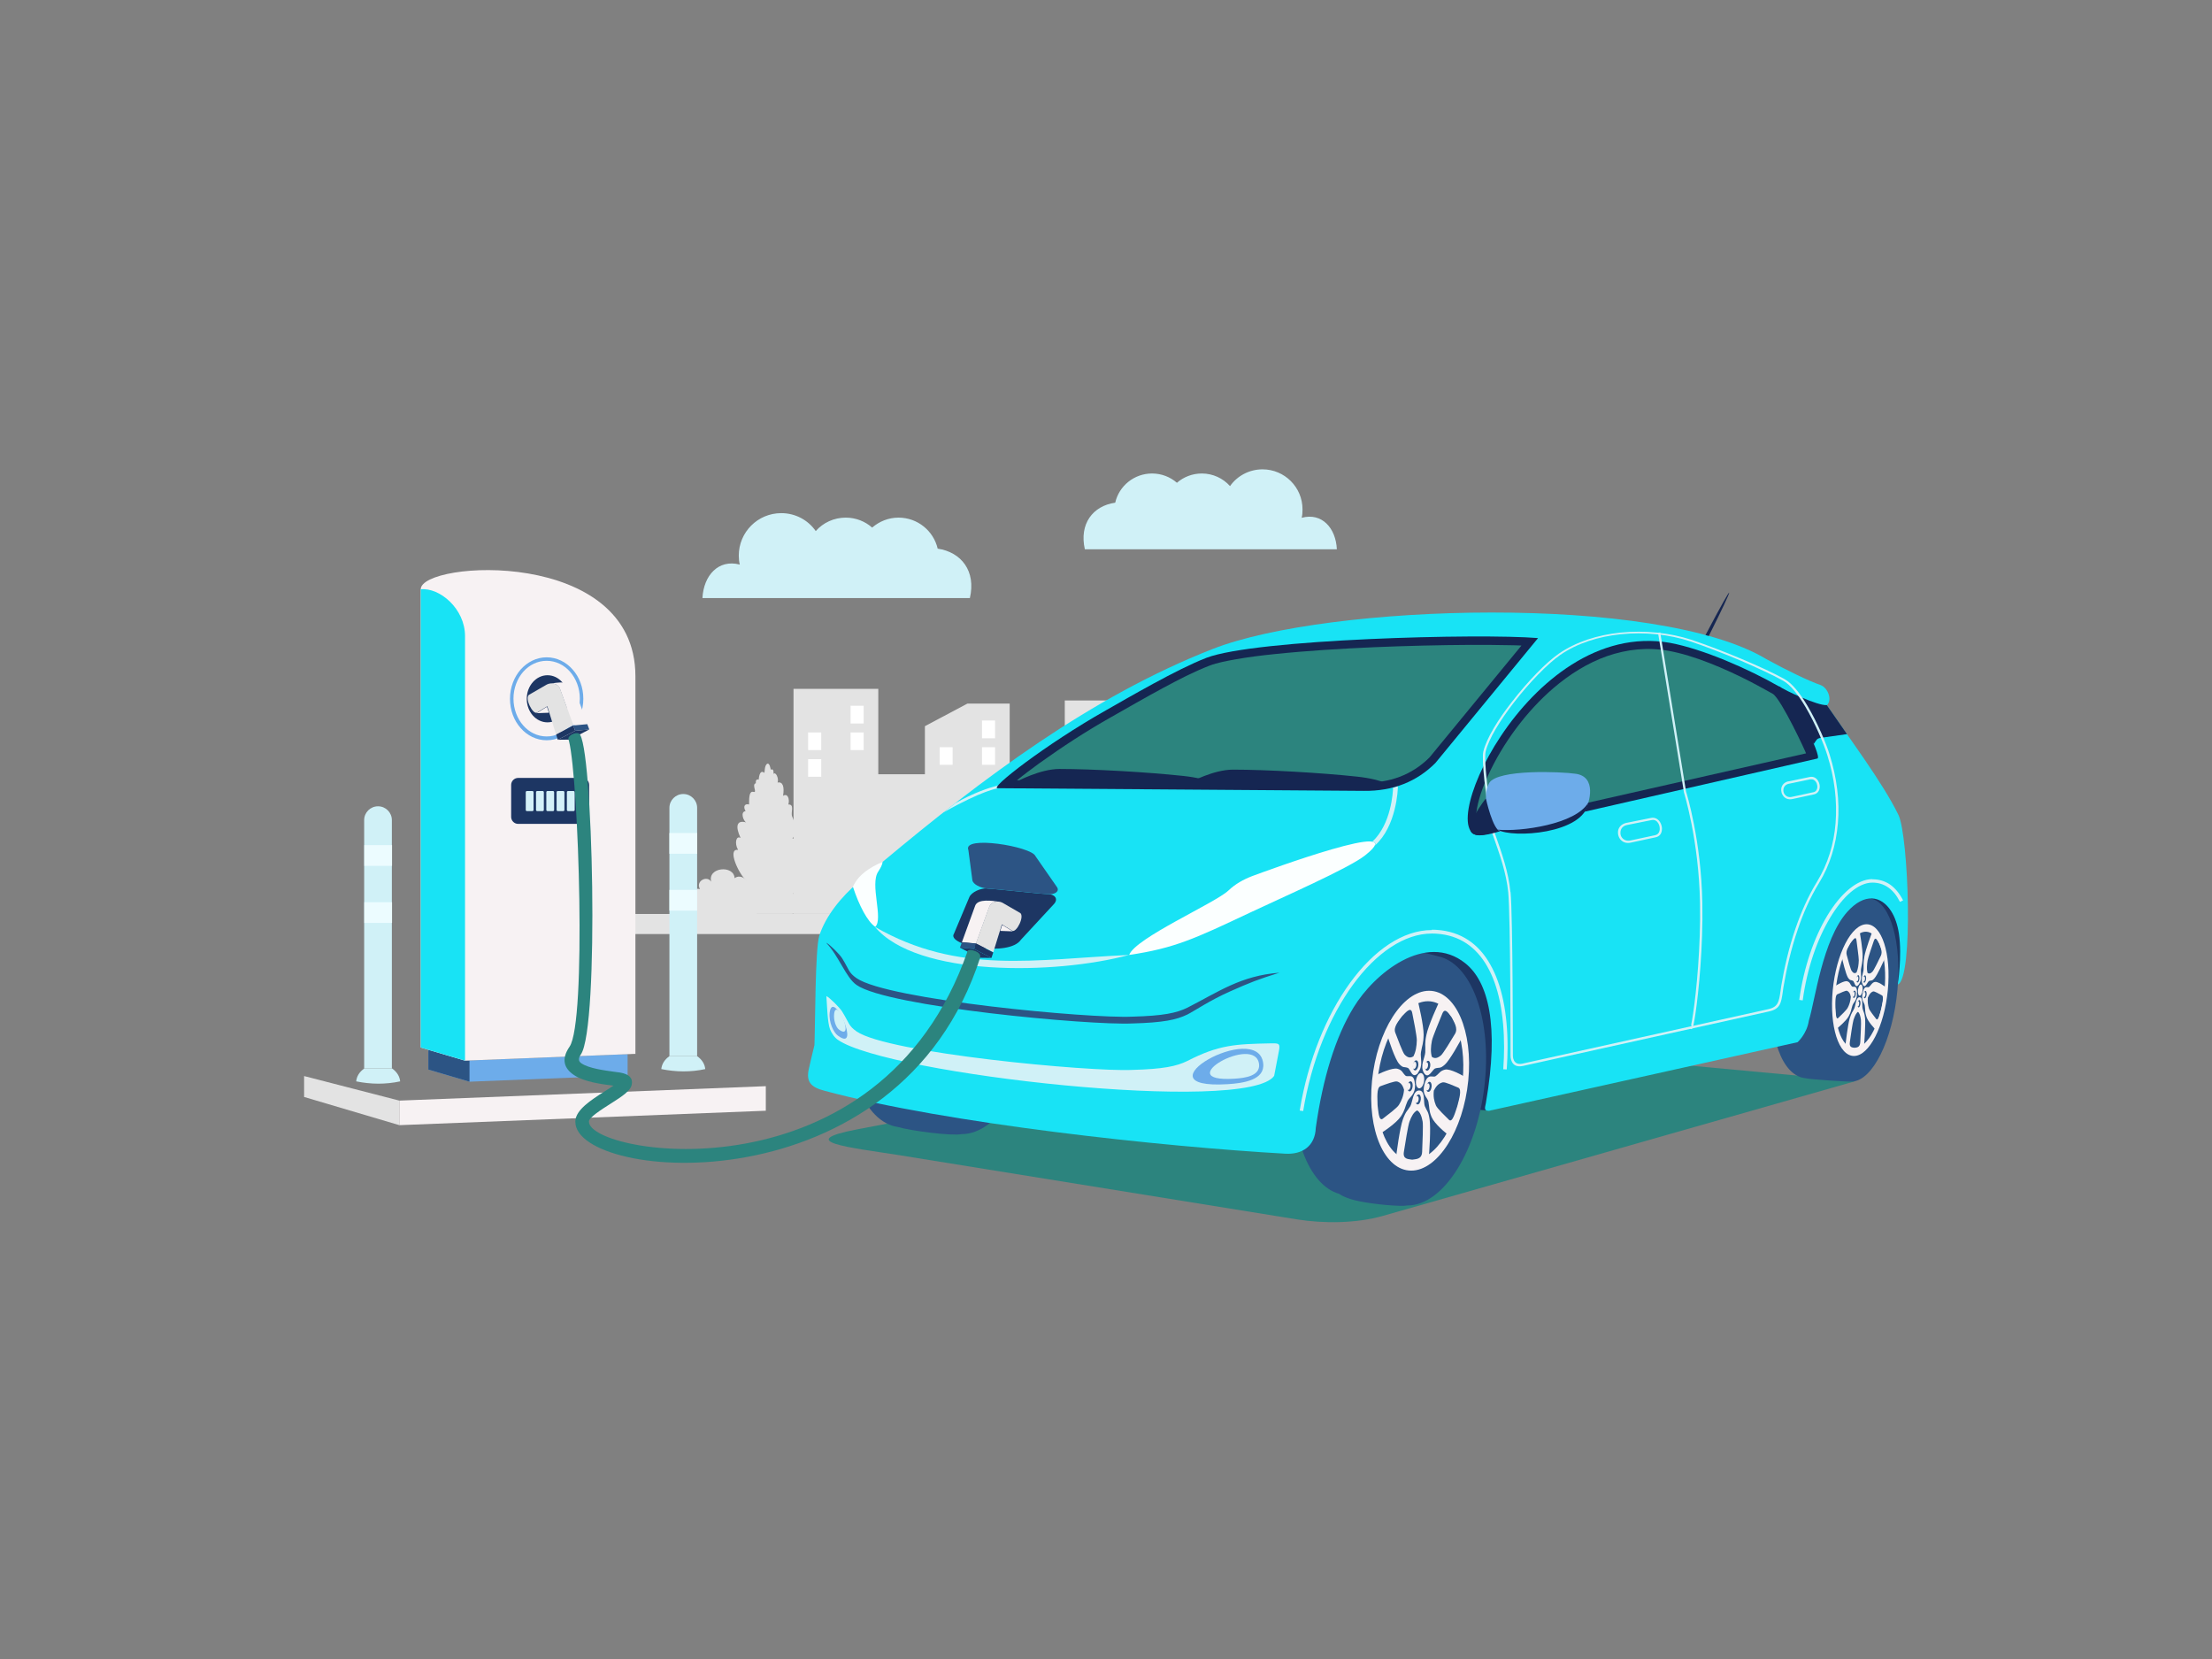<?xml version="1.0" encoding="UTF-8"?>
<!DOCTYPE svg PUBLIC "-//W3C//DTD SVG 1.1//EN" "http://www.w3.org/Graphics/SVG/1.1/DTD/svg11.dtd">
<!-- Creator: CorelDRAW 2017 -->
<svg xmlns="http://www.w3.org/2000/svg" xml:space="preserve" width="13.333in" height="10in" version="1.1" style="shape-rendering:geometricPrecision; text-rendering:geometricPrecision; image-rendering:optimizeQuality; fill-rule:evenodd; clip-rule:evenodd"
viewBox="0 0 13333 10000"
 xmlns:xlink="http://www.w3.org/1999/xlink">
 <rect x="0" y="0" width="13333" height="10000" fill="#808080" stroke="none"/>
 <defs>
  <style type="text/css">
   <![CDATA[
    .fil10 {fill:#152652}
    .fil8 {fill:#18E3F5}
    .fil7 {fill:#1D3663}
    .fil5 {fill:#2C5484}
    .fil3 {fill:#2C847E}
    .fil4 {fill:#6DACEA}
    .fil2 {fill:#D0F1F7}
    .fil13 {fill:#D4F1F8}
    .fil0 {fill:#E3E3E3}
    .fil14 {fill:#ECFCFF}
    .fil6 {fill:#F7F2F3}
    .fil11 {fill:#FBFFFF}
    .fil1 {fill:white}
    .fil12 {fill:#6DACEA;fill-rule:nonzero}
    .fil9 {fill:#D0F1F7;fill-rule:nonzero}
   ]]>
  </style>
 </defs>
 <g id="Layer_x0020_1">
  <path class="fil0" d="M4648 4638c17,-5 14,18 15,27 12,-16 33,27 24,52 31,-7 42,24 33,80 28,-18 41,19 32,52 40,-1 12,49 23,73 16,35 33,95 1,133 56,-13 34,21 17,58 1,2 81,-22 10,109 59,-8 9,144 -23,165 69,0 11,111 2,121l-11 1 -258 0c-46,-67 -60,-215 -16,-203 -45,-39 -116,-194 -48,-183 -24,-41 -11,-89 15,-72 -33,-70 -24,-110 33,-94 -14,-7 -38,-63 -3,-68 -17,-29 -4,-47 21,-40 1,-19 -4,-84 26,-76 27,8 -13,-45 15,-52 -3,-22 9,-26 17,-21 4,-52 22,-54 34,-41 2,-7 2,-15 3,-23 3,-34 25,-51 34,-6 1,5 1,9 3,10z"/>
  <path class="fil0" d="M4427 5294c42,-34 104,25 84,64 109,6 127,102 43,153l-443 0c-11,-40 -8,-72 57,-65 -30,-16 -31,-102 51,-87 -28,-49 44,-85 68,-44 -24,-89 138,-103 141,-21z"/>
  <polygon class="fil0" points="7322,5509 7322,4532 7347,4532 7347,4495 6966,4495 6966,4222 6418,4222 6418,4826 6086,4826 6086,4241 5831,4241 5575,4377 5575,4667 5294,4667 5294,4152 4783,4152 4783,5509 "/>
  <polygon class="fil0" points="3691,5630 8381,5630 8381,5509 3691,5509 "/>
  <polygon class="fil1" points="5919,4450 5998,4450 5998,4343 5919,4343 "/>
  <polygon class="fil1" points="5919,4610 5998,4610 5998,4504 5919,4504 "/>
  <polygon class="fil1" points="5664,4610 5742,4610 5742,4504 5664,4504 "/>
  <polygon class="fil1" points="6251,5076 6329,5076 6329,4969 6251,4969 "/>
  <polygon class="fil1" points="6251,5237 6329,5237 6329,5130 6251,5130 "/>
  <polygon class="fil1" points="5127,4361 5206,4361 5206,4254 5127,4254 "/>
  <polygon class="fil1" points="5127,4521 5206,4521 5206,4415 5127,4415 "/>
  <polygon class="fil1" points="4871,4521 4950,4521 4950,4415 4871,4415 "/>
  <polygon class="fil1" points="4871,4682 4950,4682 4950,4576 4871,4576 "/>
  <polygon class="fil1" points="6513,4449 6597,4449 6597,4335 6513,4335 "/>
  <polygon class="fil1" points="6513,4621 6597,4621 6597,4507 6513,4507 "/>
  <path class="fil2" d="M5846 3605c-537,0 -1075,0 -1612,0 7,-136 96,-236 225,-202 -4,-17 -6,-35 -6,-54 0,-141 114,-256 256,-256 86,0 162,42 208,108 44,-50 109,-81 181,-81 61,0 117,23 159,60 43,-37 98,-60 159,-60 115,0 211,80 236,187 143,21 232,136 194,298z"/>
  <path class="fil2" d="M6538 3311c507,0 1013,0 1520,0 -6,-128 -90,-223 -212,-190 4,-16 5,-33 5,-51 0,-133 -108,-241 -241,-241 -81,0 -153,40 -196,101 -42,-47 -103,-76 -170,-76 -57,0 -110,21 -150,56 -40,-35 -93,-56 -150,-56 -108,0 -199,75 -222,176 -135,19 -218,128 -183,281z"/>
  <path class="fil3" d="M5427 6964l2391 386c162,26 359,24 517,-21l2851 -813 -3022 -281 -2996 572c-386,74 -48,109 260,157z"/>
  <polygon class="fil4" points="3783,6354 3783,6482 2830,6520 2582,6447 2582,6328 2803,6393 "/>
  <polygon class="fil5" points="2830,6520 2582,6447 2582,6328 2803,6393 2830,6392 "/>
  <path class="fil6" d="M3830 4076l0 2276 -1027 41 -267 -79 0 -2762c0,-172 1294,-257 1294,524z"/>
  <path class="fil5" d="M5980 5334c196,40 321,360 284,749 -39,416 -248,753 -467,753 -64,12 -307,-20 -385,-43l0 0c-203,-29 -334,-354 -297,-751 37,-391 224,-712 428,-749 14,-13 27,-22 39,-24 88,-18 398,66 398,66l0 0z"/>
  <path class="fil7" d="M8974 6695l-155 -15 -549 -982 649 -225 2295 -167 263 181c-8,150 -2,305 -38,446l-2466 761z"/>
  <path class="fil5" d="M11284 5418c111,29 179,264 153,549 -28,302 -150,548 -274,552 0,0 0,0 0,0 -14,3 -255,-13 -280,-20l0 0c-142,-13 -229,-255 -197,-552 30,-278 156,-508 290,-546 14,-17 28,-29 39,-32 60,-13 269,49 269,49l0 0z"/>
  <path class="fil6" d="M11251 5571c92,0 149,178 128,397 -21,219 -113,397 -204,397 -92,0 -149,-178 -128,-397 21,-219 113,-397 204,-397z"/>
  <path class="fil5" d="M11246 5616c81,0 132,157 113,351 -19,194 -100,351 -181,351 -81,0 -132,-157 -113,-351 19,-194 100,-351 181,-351z"/>
  <path class="fil6" d="M11208 6011c-22,0 -23,52 -32,69 -11,23 -15,21 -27,59 -11,37 -24,143 -28,186l54 29 59 -29c4,-43 11,-149 8,-186 -4,-38 -9,-35 -15,-59 -5,-18 4,-69 -18,-69zm-9 88c10,8 15,25 18,49 2,17 -2,97 -4,134 -2,34 -23,31 -35,34 -11,-3 -33,0 -28,-34 5,-37 17,-118 22,-134 8,-24 16,-42 27,-49z"/>
  <path class="fil5" d="M11207 6028c5,0 8,10 7,22 -1,12 -6,22 -11,22 -5,0 -8,-10 -7,-22 1,-12 6,-22 11,-22z"/>
  <path class="fil6" d="M11194 5981c-2,-50 -24,-26 -32,-36 -11,-13 -10,-24 -27,-30 -16,-6 -62,20 -80,33l-8 138 17 120c18,-13 63,-52 79,-80 16,-29 14,-39 23,-66 7,-21 29,-28 27,-78zm-38 27c-2,27 -9,48 -19,67 -7,13 -41,46 -57,61 -15,14 -15,-36 -17,-61 0,-27 -3,-76 12,-82 16,-7 51,-24 58,-21 11,5 19,14 23,37z"/>
  <path class="fil5" d="M11186 5986c0,12 -3,24 -9,28 -5,4 -10,-3 -10,-14 0,-12 3,-24 9,-28 5,-4 10,3 10,14z"/>
  <path class="fil6" d="M11205 5933c21,-31 9,-67 12,-91 5,-32 9,-36 10,-77 1,-41 -14,-131 -21,-166l-58 55 -49 102c7,35 27,117 40,137 14,20 17,12 30,19 9,5 14,52 35,22zm-14 -72c-12,9 -21,4 -30,-9 -6,-8 -23,-69 -30,-97 -7,-26 14,-53 24,-72 11,-13 31,-46 35,-16 4,33 14,103 14,121 -1,27 -4,50 -13,72z"/>
  <path class="fil5" d="M11202 5918c-5,7 -10,5 -12,-5 -2,-10 0,-24 5,-31 5,-7 10,-5 12,5 2,10 0,24 -5,31z"/>
  <path class="fil6" d="M11227 5933c15,32 29,-15 39,-20 14,-6 16,3 33,-17 17,-19 54,-100 68,-134l-28 -104 -47 -58c-14,34 -47,124 -54,164 -7,42 -4,46 -5,78 -1,24 -21,60 -6,91zm29 -71c-5,-22 -3,-45 1,-72 3,-18 27,-88 38,-120 10,-30 24,4 32,18 7,19 22,47 10,73 -13,27 -42,87 -50,95 -11,12 -22,16 -31,7z"/>
  <path class="fil5" d="M11232 5919c-3,-7 -3,-21 1,-31 4,-10 10,-12 13,-5 3,7 3,21 -1,31 -4,10 -10,12 -13,5z"/>
  <path class="fil6" d="M11228 5982c-12,50 9,58 12,79 4,28 0,37 10,67 9,29 46,70 62,84l41 -118 20 -138c-16,-14 -56,-42 -73,-37 -18,5 -19,16 -33,29 -10,10 -27,-16 -39,34zm32 29c9,-22 19,-31 30,-35 8,-3 39,16 54,24 13,7 0,56 -5,82 -7,25 -18,75 -30,60 -12,-16 -40,-50 -44,-64 -6,-20 -9,-40 -6,-67z"/>
  <path class="fil5" d="M11234 5988c3,-12 9,-18 13,-14 4,4 6,17 3,28 -3,12 -9,18 -13,14 -4,-4 -6,-17 -3,-28z"/>
  <path class="fil6" d="M11201 6035c4,0 6,7 5,16 -1,9 -4,16 -8,16 -4,0 -6,-7 -5,-16 1,-9 4,-16 8,-16z"/>
  <path class="fil6" d="M11179 5988c0,8 -2,17 -6,20 -4,3 -7,-2 -7,-10 0,-8 2,-17 6,-20 4,-3 7,2 7,10z"/>
  <path class="fil6" d="M11197 5913c-3,5 -7,3 -9,-4 -1,-7 0,-17 4,-22 3,-5 7,-3 9,4 1,7 0,17 -4,22z"/>
  <path class="fil6" d="M11230 5914c-2,-5 -2,-15 1,-22 3,-7 7,-8 9,-3 2,5 2,15 -1,22 -3,7 -7,8 -9,3z"/>
  <path class="fil6" d="M11232 5990c2,-8 6,-13 9,-10 3,3 4,12 2,20 -2,8 -6,13 -9,10 -3,-3 -4,-12 -2,-20z"/>
  <path class="fil6" d="M11216 5934c8,0 13,15 11,34 -2,19 -10,34 -17,34 -8,0 -13,-15 -11,-34 2,-19 10,-34 17,-34z"/>
  <path class="fil5" d="M8667 5764c196,40 321,360 284,749 -39,416 -248,753 -467,753 -44,8 -201,-7 -289,-25 -88,-17 -123,-45 -123,-45l0 0c-187,-53 -305,-366 -269,-745 39,-416 248,-753 467,-753 88,-18 398,66 398,66l0 0z"/>
  <path class="fil8" d="M5173 5318l147 -123c598,-500 1254,-995 1989,-1283 692,-272 2681,-335 3338,61 122,67 254,131 326,156 42,14 74,87 39,122 131,195 336,465 431,661 61,126 92,987 -4,1022 0,0 27,-170 7,-306 -8,-53 -24,-100 -47,-136 -59,-93 -160,-113 -265,5 -149,168 -193,531 -231,655 -12,80 -68,130 -68,130l-1862 414c-33,0 -20,-26 -17,-46 82,-471 15,-733 -124,-844 -239,-191 -548,61 -673,266 -109,178 -185,423 -228,726 -4,110 -81,162 -184,156 -729,-41 -2042,-181 -2776,-379 -87,-22 -112,-57 -96,-131 10,-47 26,-110 34,-144 5,-115 4,-579 29,-659 38,-120 136,-239 235,-322z"/>
  <path class="fil9" d="M5687 4897c24,-19 46,-36 70,-55 113,-64 203,-94 261,-108l-5 18c0,0 -90,11 -326,145z"/>
  <path class="fil10" d="M11012 4251l121 174 -156 22c-28,4 -27,13 -44,37 0,0 -135,-177 -210,-348 33,25 235,119 288,114z"/>
  <path class="fil10" d="M8954 5029l2001 -457c30,-12 -157,-384 -231,-434 -185,-106 -459,-226 -657,-263 -872,-154 -1476,1264 -1113,1154z"/>
  <path class="fil3" d="M10687 4183c-41,-23 -86,-48 -134,-73 -157,-81 -344,-160 -495,-187 -126,-23 -251,-10 -372,32 -119,42 -227,111 -323,193 -162,139 -305,332 -394,527 -31,67 -61,148 -70,222 -2,16 -7,75 9,86 6,5 25,0 31,-2l2 0 1945 -440c2,-1 -146,-321 -199,-358z"/>
  <path class="fil9" d="M9105 5377c14,146 14,984 14,987 0,0 -1,60 58,47l1481 -328c60,-13 65,-46 74,-108 2,-10 3,-22 5,-34 17,-102 44,-224 86,-346 33,-96 75,-192 129,-280 66,-108 102,-228 112,-353 11,-135 -7,-274 -49,-408 -21,-68 -72,-191 -133,-294 -42,-71 -89,-132 -134,-157 -59,-33 -154,-77 -258,-122 -100,-42 -208,-84 -301,-115 -126,-42 -276,-58 -421,-43 -133,14 -262,54 -364,125 -75,52 -187,167 -281,289 -81,105 -149,215 -168,292 -6,25 -2,92 6,169 9,80 25,258 51,330 39,111 81,229 92,348zm0 987c0,-2 0,-840 -14,-985 -11,-116 -53,-234 -92,-344l-5 -14 0 0 0 -1c-10,-48 -33,-196 -47,-318 -8,-78 -12,-147 -6,-173 20,-80 88,-191 171,-297 95,-123 208,-240 284,-292 104,-72 235,-113 371,-127 147,-15 299,1 427,43 93,31 202,73 302,115 105,44 201,89 260,122 47,26 96,89 139,162 61,103 113,227 134,296 42,135 61,277 49,413 -11,127 -47,250 -114,359 -53,86 -95,182 -127,277 -42,122 -69,243 -86,344 -2,12 -4,23 -5,34 -10,68 -15,104 -85,119l-1481 328c-77,17 -75,-60 -75,-61z"/>
  <path class="fil7" d="M5949 5356c89,5 284,29 373,34 37,2 58,29 31,59l-199 215c-72,107 -451,35 -404,-36l93 -221c13,-30 68,-54 105,-52z"/>
  <path class="fil5" d="M5949 5356c89,5 284,29 373,34 37,2 66,-18 49,-43l-130 -187c-24,-58 -442,-127 -404,-36l24 181c3,25 50,48 88,50z"/>
  <path class="fil10" d="M8957 4811c0,0 -38,49 -69,104 -69,125 0,146 166,91l-97 -195z"/>
  <path class="fil2" d="M4981 6004c4,49 6,158 22,200 10,25 27,50 48,64 299,208 2465,450 2629,217l29 -151c10,-50 -6,-45 -53,-45 -209,4 -311,9 -499,106 -66,32 -144,49 -333,54 -256,12 -1472,-101 -1661,-232 -50,-35 -44,-51 -87,-120 -14,-23 -76,-85 -95,-93z"/>
  <path class="fil6" d="M8614 5972c160,0 266,243 236,542 -30,299 -184,542 -344,542 -160,0 -266,-243 -236,-542 30,-299 184,-542 344,-542z"/>
  <path class="fil5" d="M8607 6035c142,0 235,215 209,479 -26,265 -163,479 -304,479 -142,0 -235,-215 -209,-479 26,-265 163,-479 304,-479z"/>
  <path class="fil6" d="M8554 6573c-39,0 -39,70 -53,94 -19,32 -26,28 -45,80 -18,51 -38,195 -44,254l95 40 103 -40c6,-58 15,-203 7,-254 -8,-52 -16,-48 -29,-80 -9,-24 4,-94 -34,-94zm-12 120c18,10 27,35 33,67 4,22 -1,133 -3,183 -2,47 -39,43 -60,47 -20,-4 -58,0 -50,-47 8,-50 25,-160 34,-183 12,-33 26,-57 46,-67z"/>
  <path class="fil5" d="M8551 6597c9,0 15,14 13,30 -2,17 -10,30 -19,30 -9,0 -15,-14 -13,-30 2,-17 10,-30 19,-30z"/>
  <path class="fil6" d="M8528 6532c-5,-69 -42,-35 -57,-49 -19,-18 -18,-33 -48,-41 -29,-8 -108,27 -139,45l-9 188 34 164c32,-18 109,-71 135,-110 26,-40 23,-53 39,-90 12,-28 50,-38 46,-106zm-65 37c-3,37 -15,65 -31,91 -11,18 -70,62 -97,83 -25,19 -27,-50 -32,-84 0,-37 -7,-103 18,-112 28,-10 88,-33 101,-28 19,6 33,20 41,50z"/>
  <path class="fil5" d="M8515 6539c1,16 -5,33 -14,38 -9,5 -17,-4 -18,-20 -1,-16 5,-33 14,-38 9,-5 17,4 18,20z"/>
  <path class="fil6" d="M8546 6466c36,-42 13,-92 19,-124 7,-43 15,-49 16,-106 0,-55 -28,-179 -41,-226l-100 75 -82 140c13,48 51,160 75,187 24,28 31,16 53,25 16,7 26,71 62,30zm-28 -98c-20,12 -36,5 -52,-12 -11,-12 -42,-95 -56,-132 -13,-35 23,-73 40,-98 19,-18 53,-63 62,-22 9,44 28,140 28,166 -1,37 -6,69 -21,98z"/>
  <path class="fil5" d="M8540 6446c-8,10 -18,7 -22,-7 -4,-14 0,-33 8,-42 8,-10 18,-7 22,7 4,14 0,33 -8,42z"/>
  <path class="fil6" d="M8583 6467c27,43 50,-21 68,-27 24,-8 28,4 58,-23 29,-26 91,-136 114,-183l-52 -142 -84 -79c-23,47 -78,169 -89,224 -12,57 -5,62 -7,106 -2,33 -34,81 -8,124zm48 -96c-9,-29 -7,-62 0,-98 5,-25 45,-120 63,-164 17,-41 41,5 57,24 12,26 40,65 19,99 -22,37 -71,118 -84,129 -19,16 -37,22 -54,10z"/>
  <path class="fil5" d="M8593 6448c-6,-10 -6,-29 1,-42 7,-13 17,-16 23,-6 6,10 6,29 -1,42 -7,13 -17,16 -23,6z"/>
  <path class="fil6" d="M8587 6533c-19,68 17,79 23,108 7,38 2,51 19,92 17,40 83,96 111,115l69 -162 31 -188c-28,-19 -99,-57 -129,-51 -31,7 -34,22 -57,39 -17,13 -47,-22 -67,46zm57 39c14,-30 32,-43 52,-48 14,-4 69,22 94,32 24,10 3,76 -6,112 -12,34 -29,102 -50,82 -22,-22 -71,-68 -79,-87 -11,-27 -17,-55 -12,-92z"/>
  <path class="fil5" d="M8599 6541c5,-16 15,-24 22,-19 8,5 11,23 6,39 -4,16 -15,24 -22,19 -8,-5 -11,-23 -6,-39z"/>
  <path class="fil6" d="M8542 6606c6,0 11,10 9,21 -1,12 -7,21 -14,21 -6,0 -11,-10 -9,-21 1,-12 7,-21 14,-21z"/>
  <path class="fil6" d="M8502 6542c1,11 -4,23 -10,27 -6,4 -12,-3 -13,-14 -1,-11 4,-23 10,-27 6,-4 12,3 13,14z"/>
  <path class="fil6" d="M8530 6439c-6,7 -13,5 -15,-5 -3,-10 0,-23 6,-30 6,-7 13,-5 15,5 3,10 0,23 -6,30z"/>
  <path class="fil6" d="M8588 6440c-4,-7 -4,-20 1,-30 5,-9 12,-11 16,-4 4,7 4,20 -1,30 -5,9 -12,11 -16,4z"/>
  <path class="fil6" d="M8595 6544c3,-11 10,-17 16,-13 6,4 8,16 4,27 -3,11 -10,17 -16,13 -6,-4 -8,-16 -4,-27z"/>
  <path class="fil6" d="M8564 6468c14,0 23,21 20,46 -3,26 -16,46 -29,46 -14,0 -23,-21 -20,-46 3,-25 16,-46 29,-46z"/>
  <path class="fil4" d="M8957 4811c0,0 -4,-51 19,-91 50,-85 435,-69 522,-56 127,18 85,172 55,225 -51,90 -422,131 -507,123 -48,-5 -90,-201 -90,-201z"/>
  <path class="fil9" d="M9803 4960l149 -30c24,-5 44,8 55,27 4,7 7,15 9,23 2,8 2,17 1,24 -2,21 -14,38 -38,43l-149 32 0 0c-30,7 -53,-5 -66,-23 -5,-7 -8,-15 -10,-23 -2,-8 -2,-17 -1,-25 4,-22 20,-41 49,-48l0 0zm152 -17l-149 30 0 0c-23,5 -35,20 -38,37 -1,7 -1,13 0,20 1,7 4,13 8,18 10,14 28,23 52,18l0 0 149 -32c17,-4 25,-17 27,-32 1,-6 0,-13 -1,-20 -1,-7 -4,-13 -7,-19 -8,-14 -22,-24 -40,-20z"/>
  <path class="fil9" d="M8630 5604c11,0 21,0 32,1 144,10 251,84 321,209 70,123 104,294 104,498 0,43 -2,88 -5,134l-21 -1c3,-45 5,-89 5,-132 0,-200 -33,-368 -101,-487 -67,-118 -168,-189 -305,-198 -10,-1 -20,-1 -30,-1 -164,0 -335,116 -476,310 -138,190 -249,455 -299,760l-21 -3c51,-308 163,-576 303,-769 145,-200 321,-319 493,-319z"/>
  <path class="fil9" d="M11286 5300c41,0 76,11 107,32 31,22 57,54 78,95l-19 9c-19,-38 -42,-67 -71,-87 -27,-19 -59,-29 -95,-29 -84,0 -177,81 -255,212 -77,128 -139,304 -165,498l-21 -3c27,-197 90,-376 168,-506 82,-137 182,-222 273,-222z"/>
  <path class="fil9" d="M10007 3811l156 961c4,12 91,295 98,670 5,263 -22,537 -42,671 -4,28 -8,49 -11,64 -5,22 -11,30 -19,24l0 0c-1,-1 -2,-3 -3,-6l10 -2 2 -2c0,0 0,0 0,0l0 0c4,4 -6,-10 -4,-16 3,-14 7,-36 11,-63 20,-133 47,-407 42,-669 -7,-381 -97,-666 -97,-667l0 0 0 -1 -156 -961 14 -2zm189 2381l2 -2 0 0 -2 2 0 0zm2 -2l-2 2 3 -1c0,0 -1,-1 -1,-2z"/>
  <path class="fil10" d="M10280 3828c195,-370 179,-312 20,5l-20 -5z"/>
  <path class="fil4" d="M7399 6535c96,-6 227,-25 215,-126 -32,-265 -779,160 -215,126z"/>
  <path class="fil2" d="M7439 6502c67,-4 158,-17 150,-88 -22,-185 -542,112 -150,88z"/>
  <path class="fil4" d="M5050 6242c-25,-18 -56,-81 -49,-139 19,-150 194,247 49,139z"/>
  <path class="fil2" d="M5056 6205c-17,-13 -33,-56 -28,-95 13,-105 129,171 28,95z"/>
  <path class="fil11" d="M5275 5586c-46,-31 -97,-128 -134,-241 33,-73 102,-117 179,-150 -1,15 -12,37 -26,58 -53,76 33,288 -19,334z"/>
  <path class="fil5" d="M4981 5684c75,78 118,209 182,253 188,132 1405,244 1661,232 188,-5 267,-22 333,-54 40,-20 135,-85 257,-139 121,-54 170,-73 298,-113 -233,18 -367,115 -555,211 -66,32 -144,49 -333,54 -256,12 -1472,-101 -1661,-232 -50,-35 -44,-51 -87,-120 -14,-23 -76,-85 -95,-93z"/>
  <path class="fil9" d="M6806 5756c-446,120 -1279,133 -1532,-169 506,291 970,194 1532,169z"/>
  <path class="fil9" d="M8272 5073c114,-106 124,-298 125,-326 10,-3 19,-5 29,-8 0,19 -8,241 -139,358l0 0c7,-14 1,-21 -14,-24z"/>
  <path class="fil9" d="M10780 4710l130 -27c22,-4 39,7 49,24 4,6 6,13 8,20 2,7 2,15 1,22 -2,18 -13,34 -33,39l-130 28 0 0c-27,6 -47,-4 -58,-21 -4,-6 -8,-13 -9,-21 -2,-7 -2,-15 -1,-23 4,-19 17,-36 44,-42l0 0zm133 -13l-130 27 0 0c-20,4 -30,17 -33,31 -1,6 -1,11 0,17 1,6 4,11 7,16 9,12 24,20 44,15l0 0 130 -28c14,-3 21,-14 23,-27 1,-6 0,-11 -1,-17 -1,-6 -3,-11 -6,-16 -7,-12 -19,-20 -34,-17z"/>
  <path class="fil12" d="M3295 3962c61,0 117,28 157,74 40,45 64,107 64,176 0,69 -25,131 -64,176 -40,45 -95,74 -157,74 -61,0 -117,-28 -157,-74 -40,-45 -64,-107 -64,-176 0,-69 25,-131 64,-176 40,-45 95,-74 157,-74zm141 87c-36,-41 -86,-66 -141,-66 -55,0 -105,25 -141,66 -36,41 -59,99 -59,162 0,63 23,121 59,162 36,41 86,66 141,66 55,0 105,-25 141,-66 36,-41 59,-99 59,-162 0,-63 -23,-121 -59,-162z"/>
  <path class="fil7" d="M3300 4070c69,0 125,63 125,142 0,78 -56,142 -125,142 -69,0 -125,-63 -125,-142 0,-78 56,-142 125,-142z"/>
  <path class="fil7" d="M3123 4689l386 0c23,0 42,19 42,42l0 193c0,23 -19,42 -42,42l-386 0c-23,0 -42,-19 -42,-42l0 -193c0,-23 19,-42 42,-42z"/>
  <path class="fil8" d="M2803 6393l-267 -79 0 -2762c114,-12 267,117 267,282l0 2559z"/>
  <path class="fil13" d="M3176 4768l33 0c4,0 7,3 7,7l0 107c0,4 -3,7 -7,7l-33 0c-4,0 -7,-3 -7,-7l0 -107c0,-4 3,-7 7,-7z"/>
  <path class="fil13" d="M3238 4768l33 0c4,0 7,3 7,7l0 107c0,4 -3,7 -7,7l-33 0c-4,0 -7,-3 -7,-7l0 -107c0,-4 3,-7 7,-7z"/>
  <path class="fil13" d="M3300 4768l33 0c4,0 7,3 7,7l0 107c0,4 -3,7 -7,7l-33 0c-4,0 -7,-3 -7,-7l0 -107c0,-4 3,-7 7,-7z"/>
  <path class="fil13" d="M3362 4768l33 0c4,0 7,3 7,7l0 107c0,4 -3,7 -7,7l-33 0c-4,0 -7,-3 -7,-7l0 -107c0,-4 3,-7 7,-7z"/>
  <path class="fil13" d="M3424 4768l33 0c4,0 7,3 7,7l0 107c0,4 -3,7 -7,7l-33 0c-4,0 -7,-3 -7,-7l0 -107c0,-4 3,-7 7,-7z"/>
  <polygon class="fil6" points="4616,6547 4616,6695 2407,6782 2407,6634 "/>
  <polygon class="fil0" points="2407,6782 1833,6612 1833,6486 2407,6634 "/>
  <path class="fil6" d="M3309 4296l-79 3 0 0c2,0 3,-1 5,-1l62 -38 12 37z"/>
  <path class="fil6" d="M3319 4120c34,-5 125,-20 141,24l80 220 -85 8 0 0 -80 -220c-8,-23 -32,-34 -56,-32z"/>
  <path class="fil0" d="M3189 4188l17 -10 90 -52c29,-15 69,-5 80,25l80 220 -105 54 -52 -168 -62 38c-25,15 -79,-90 -46,-109z"/>
  <polygon class="fil5" points="3540,4365 3552,4397 3467,4405 3467,4405 3455,4373 3455,4373 3455,4373 3455,4373 "/>
  <polygon class="fil7" points="3455,4373 3467,4405 3362,4459 3352,4427 3455,4373 "/>
  <polygon class="fil7" points="3552,4397 3467,4405 3467,4405 3362,4459 3434,4458 3448,4451 3500,4424 3500,4424 3500,4424 "/>
  <path class="fil6" d="M6029 5611l79 3 0 0c-2,0 -3,-1 -5,-1l-62 -38 -12 37z"/>
  <path class="fil6" d="M6019 5435c-34,-5 -125,-20 -141,24l-80 220 85 8 0 0 80 -220c8,-23 32,-34 56,-32z"/>
  <path class="fil0" d="M6149 5503l-17 -10 -90 -52c-29,-15 -69,-5 -80,25l-80 220 105 54 52 -168 62 38c25,15 79,-90 46,-109z"/>
  <polygon class="fil5" points="5798,5680 5786,5712 5871,5720 5871,5720 5883,5688 5883,5688 5883,5688 5883,5688 "/>
  <polygon class="fil7" points="5883,5688 5871,5720 5976,5774 5987,5741 5883,5688 "/>
  <polygon class="fil7" points="5786,5712 5871,5720 5871,5720 5976,5774 5905,5773 5890,5766 5838,5739 5838,5739 5838,5739 "/>
  <path class="fil3" d="M5909 5769c-491,1528 -2442,1353 -2441,993 0,-3 0,-5 0,-6 4,-67 95,-126 174,-176 21,-13 41,-26 56,-36l-7 -1c-65,-8 -173,-22 -234,-65 -55,-38 -77,-92 -24,-169 103,-149 55,-1603 -3,-1841 -1,-6 -4,-10 -4,-15 -2,-20 44,-42 64,-31 84,43 124,1772 11,1934 -18,26 -13,42 3,53 45,31 140,43 197,51 17,2 30,4 37,5 57,10 77,35 70,72 -7,39 -61,73 -122,112 -63,40 -135,86 -136,110 0,1 0,1 0,2 0,203 1754,492 2283,-1030 9,-14 82,4 75,37z"/>
  <path class="fil2" d="M2279 4860l0 0c46,0 83,38 83,83l0 1497 -167 0 0 -1497c0,-46 38,-83 83,-83z"/>
  <polygon class="fil14" points="2196,5219 2363,5219 2363,5094 2196,5094 "/>
  <polygon class="fil14" points="2196,5563 2363,5563 2363,5438 2196,5438 "/>
  <path class="fil2" d="M2196 6440l167 0c31,22 46,49 49,78 -88,19 -176,18 -265,0 3,-30 18,-56 49,-78z"/>
  <path class="fil2" d="M4119 4786l0 0c46,0 83,38 83,83l0 1497 -167 0 0 -1497c0,-46 38,-83 83,-83z"/>
  <polygon class="fil14" points="4035,5146 4202,5146 4202,5021 4035,5021 "/>
  <polygon class="fil14" points="4035,5489 4202,5489 4202,5364 4035,5364 "/>
  <path class="fil2" d="M4035 6366l167 0c31,22 46,49 49,78 -88,19 -176,18 -265,0 3,-29 18,-56 49,-78z"/>
  <path class="fil10" d="M9028 5001c136,13 471,-32 546,-164 -26,190 -461,217 -546,164z"/>
  <path class="fil11" d="M6806 5756c272,-40 398,-99 724,-253 190,-90 600,-269 698,-347 299,-236 -601,95 -681,125 -52,20 -101,47 -143,87 -81,76 -561,286 -598,388z"/>
  <path class="fil10" d="M9270 3847l-618 752c-111,111 -253,170 -431,168l-2207 -16c-57,5 288,-264 653,-470 134,-76 428,-248 605,-316 295,-113 1648,-148 1998,-119z"/>
  <path class="fil3" d="M9170 3891c-23,-1 -46,-2 -69,-2 -78,-2 -157,-2 -235,-2 -194,1 -388,6 -582,14 -202,9 -405,21 -605,42 -79,8 -158,18 -236,32 -49,9 -105,19 -152,37 -94,36 -190,86 -279,134 -108,58 -213,119 -319,179 -147,83 -291,177 -429,276 -45,33 -91,67 -134,102l2093 15c152,1 285,-45 393,-152l554 -674z"/>
  <path class="fil10" d="M6127 4712c0,0 141,-77 259,-77 201,0 533,19 746,42 163,17 224,62 203,62l-1209 -26z"/>
  <path class="fil10" d="M7173 4716c0,0 141,-77 259,-77 201,0 533,19 746,42 163,17 224,62 203,62l-1209 -26z"/>
 </g>
</svg>
